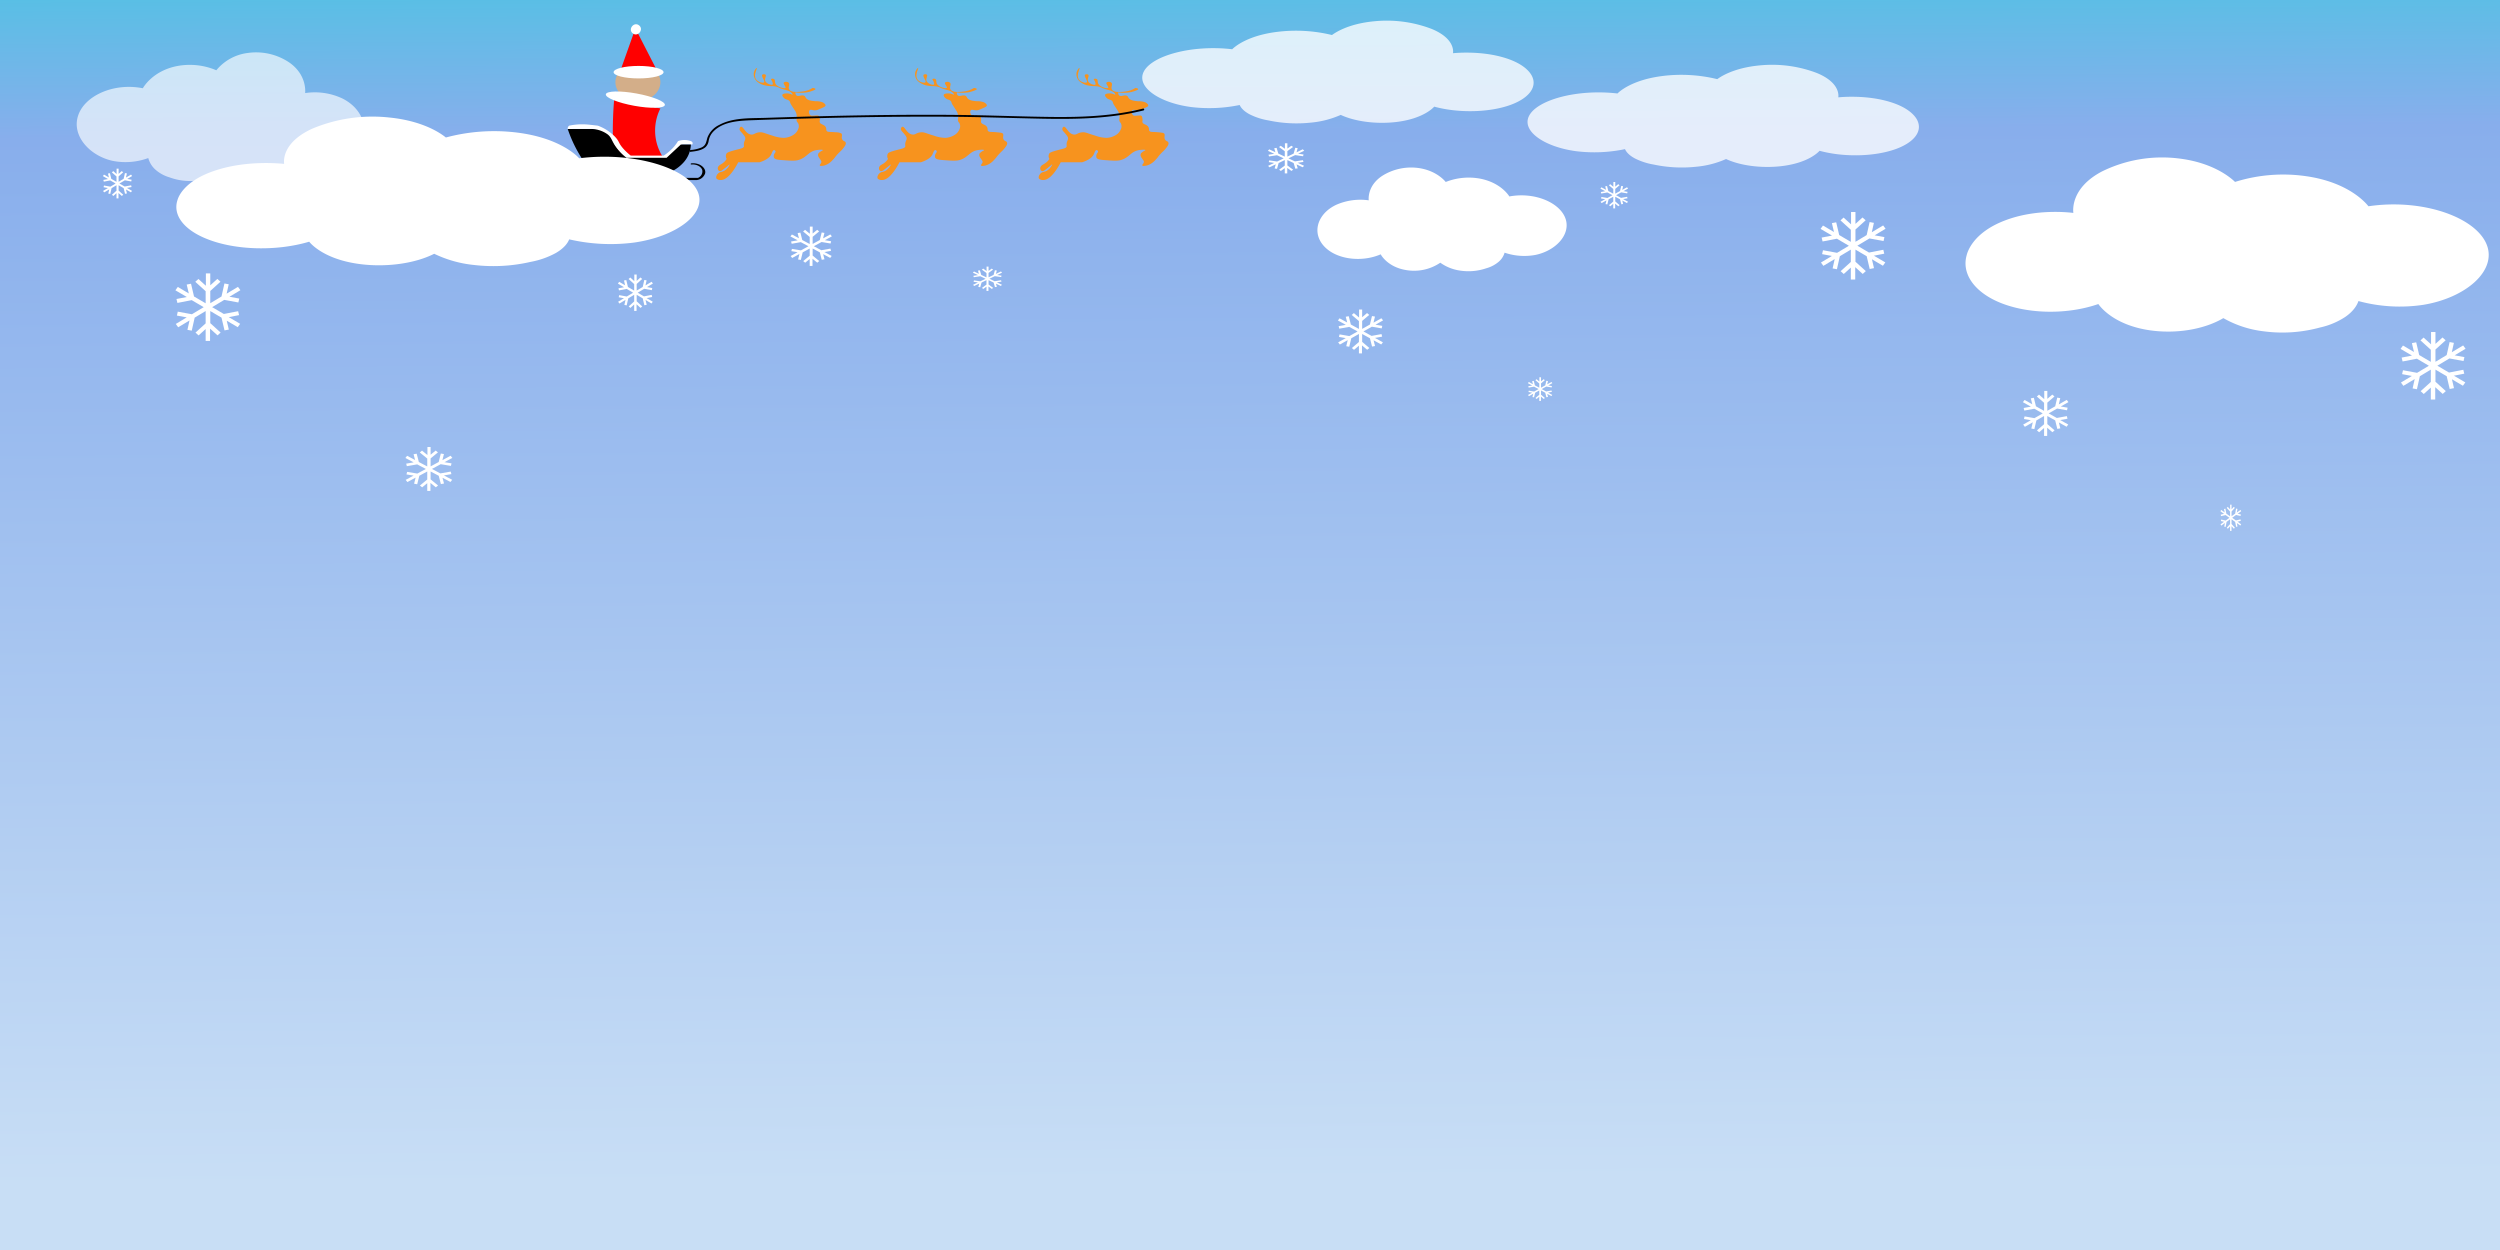 <svg xmlns="http://www.w3.org/2000/svg" xmlns:xlink="http://www.w3.org/1999/xlink" viewBox="0 0 1000 500"><rect x="0" y="0" width="1000" height="500" fill="#333333" stroke="none"/><defs><style>.cls-1{fill:url(#linear-gradient);}.cls-2{fill:red;}.cls-3,.cls-6,.cls-7{fill:#fff;}.cls-4{fill:#f7931e;}.cls-5{fill:#d3ae89;}.cls-6{opacity:0.65;}.cls-7{opacity:0.78;}</style><linearGradient id="linear-gradient" x1="498.42" y1="-36.33" x2="501.32" y2="488.31" gradientUnits="userSpaceOnUse"><stop offset="0" stop-color="#3dc9e1"/><stop offset="0.17" stop-color="#88aeec"/><stop offset="0.97" stop-color="#c8def5"/></linearGradient></defs><g id="Layer_1" data-name="Layer 1"><rect class="cls-1" width="1000" height="500"/><path class="cls-2" d="M266.66,64.87h-21a144,144,0,0,1-.5-15.5c.07-3.32.24-6.5.5-9.5l18.5,3.5a19.61,19.61,0,0,0,2.5,21.5Z"/><path class="cls-3" d="M227.09,51.59a1.29,1.29,0,0,1,0-.44,1.58,1.58,0,0,1,.58-.89,25.7,25.7,0,0,1,7.44-.44c1,.09,4,.44,4,.44h0A18,18,0,0,1,246,54.7c1.9,2,1.22,2.42,3.43,4.88a22.28,22.28,0,0,0,2.87,2.66h13.17A18.89,18.89,0,0,0,268.33,60a15.94,15.94,0,0,0,2.87-3.55,7.48,7.48,0,0,1,2.86-.44,7.29,7.29,0,0,1,2.29.44,1.23,1.23,0,0,1,.58.44.87.87,0,0,1,0,.89h-4a25,25,0,0,1-2.87,3.11,27.21,27.21,0,0,1-3.43,2.66h-16A29.81,29.81,0,0,1,247.14,60c-2.12-2.6-2.34-3.82-4-5.32a14.26,14.26,0,0,0-6.3-3.11Z"/><path d="M227.09,65.34l-.18,0c-2.33-.26-4.52.94-5,2.69s1.07,3.6,3.43,4h53.27a4,4,0,0,0,3.44-2.66c.38-1.59-.95-2.93-2.29-3.55a6.41,6.41,0,0,0-3.44-.45v.45c2.18-.27,4.17.78,4.59,2.22a2.78,2.78,0,0,1-1.72,3.1H224.8a2.72,2.72,0,0,1-1.72-3.1c.4-1.35,2.1-2.32,4-2.22Z"/><path d="M270.63,71.56h1.71l-3.43-3.11a15.69,15.69,0,0,0,4.58-3.55,11.27,11.27,0,0,0,2.86-7.1h-4l-5.72,5.33h-16A19.57,19.57,0,0,1,246,58.25c-1.33-2.07-1.4-3.2-2.87-4.44a11.5,11.5,0,0,0-6.3-2.22h-9.74a52.63,52.63,0,0,0,3.44,8,57.79,57.79,0,0,0,5.15,8c-1.33,1.33-2.67,2.66-4,4h.89L236.26,68c.73.19,2.17.54,4,.88,0,0,8.06,1.5,28.06,0Z"/><path class="cls-4" d="M302.7,27.19c-.19-.05-.89.8-1.14,1.77a3.91,3.91,0,0,0,1.14,3.55,7.7,7.7,0,0,0,4,1.78c1.66.29,2.26,0,4,.44,1.07.29.76.39,2.29.89,1.68.54,2.6.6,3.44,1.33.4.35.7.78.57.89s-.73-.32-1.72-.45c-.76-.1-2,0-2.29.45s.44,1.2.58,1.33c.86.83,1.72.57,2.29,1.33.29.39.08.5.57,1.33l.57.89.57.88.58.89a4.87,4.87,0,0,1,.57,2.22c.09.92-.25,1.13,0,1.77.18.45.36.47.57.89a2.72,2.72,0,0,1,0,2.22,4.67,4.67,0,0,1-1.72,2.22,7.71,7.71,0,0,1-4,1.33,14.2,14.2,0,0,1-4.59-.89c-3.39-1-3.77-1.43-5.15-1.33-1.89.14-2.15,1.06-3.44.89-2.25-.3-3-3.3-4-3.11-.38.08-.55.6-.57.89-.05.59.45.93,1.14,1.77s1.07,1.31,1.15,1.78c.15.93-.56,1.22-.57,2.66,0,.61.12.64,0,.89-.32.64-1.32.77-3.44,1.33-2.9.76-3.27,1.12-3.44,1.33a2.13,2.13,0,0,0,0,2.22A5.93,5.93,0,0,1,289,65.34c-.79.55-1.38.7-1.71,1.34a1.25,1.25,0,0,0,0,1.33,1,1,0,0,0,.57.44c.51.11,1-.33,2.29-1.33,1.43-1.13,1.65-1.37,1.72-1.33s-.48,1.27-1.72,2.22-2,.53-2.86,1.33c-.68.63-1.1,1.66-.58,2.22a2.52,2.52,0,0,0,1.72.44c3.18-.07,6.25-5.87,6.88-7.1h8.59c3-1,4.1-2.16,4.58-3.11.33-.65.62-1.76,1.15-1.77a.7.7,0,0,1,.57.44c.16.42-.33.68-.57,1.33a1.74,1.74,0,0,0,0,1.34c.38.65,1.67.79,2.86.88,3.65.28,5.47.41,6.87,0,3.57-1.05,3.88-3.49,7.45-4,.7-.1,2.21-.21,2.29,0s-.13.15-.57.44a4.6,4.6,0,0,0-1.15.89,1.45,1.45,0,0,0,0,1.33,6.41,6.41,0,0,0,.58.89,10,10,0,0,1,.57.89c.24.83-.86,1.43-.57,1.77s1.64,0,1.71,0A7.16,7.16,0,0,0,333.06,64c1.11-1.1.9-1.21,2.29-2.66.87-.91,1.11-1,1.72-1.77.83-1,1.54-1.93,1.15-2.67-.26-.47-.69-.34-1.15-.88-.85-1,.17-2-.57-2.67a5.32,5.32,0,0,0-2.29-.44c-2.35-.22-2.94,0-3.44-.44s0-.94-.57-1.78c-.72-1-2-.87-2.29-1.77-.15-.42.11-.46,0-1.33-.09-.65-.15-1.13-.58-1.33-.2-.11-.35-.07-1.72,0a4.32,4.32,0,0,1-1.14,0c-.87-.31-1.22-1.81-.57-2.22s1.37.34,2.86,0a9.26,9.26,0,0,0,1.15-.45c1.47-.63,2.2-.94,2.29-1.33.14-.65-1.07-1.29-1.15-1.33a7.32,7.32,0,0,0-2.86-.44c-1.78-.17-2.72-.33-3.44-.89s-.47-1-1.15-1.33c-1-.41-2.07.41-2.86,0-.3-.15-.59-.5-.57-1.33a15.63,15.63,0,0,0,4.58,0,12.33,12.33,0,0,0,1.72-.44c.74-.25,1.76-.59,1.72-.89,0-.09-.13-.29-1.15-.45a7.59,7.59,0,0,1-1.72.89,10,10,0,0,1-1.72.45c-1,.16-4.58.74-5.72-.45-1-1,.44-2.47-.58-3.1a1.66,1.66,0,0,0-1.71,0c-.59.55,1,1.84.57,2.21s-3.38-.32-4-1.77c-.32-.74,0-1.44-.57-1.78a1.21,1.21,0,0,0-1.15,0c-.18.22.34.53.57,1.34.11.36.22.74,0,.88-.43.29-2.32-.28-2.86-1.33s.66-2.22,0-2.66a1.18,1.18,0,0,0-1.15,0c-.79.58,1.24,2.61.58,3.11-.44.32-2,0-2.87-.89C301,30.35,303.07,27.28,302.7,27.19Z"/><path class="cls-4" d="M367.24,27.19c-.2-.05-.9.8-1.15,1.77a3.9,3.9,0,0,0,1.15,3.55,7.64,7.64,0,0,0,4,1.78c1.65.29,2.25,0,4,.44,1.07.29.76.39,2.29.89s2.6.6,3.43,1.33c.4.35.7.78.58.89s-.73-.32-1.72-.45c-.77-.1-2,0-2.29.45s.44,1.2.57,1.33c.86.83,1.72.57,2.29,1.33.3.39.09.5.57,1.33l.58.89.57.88.57.89a4.88,4.88,0,0,1,.58,2.22c.09.92-.26,1.13,0,1.77.17.45.35.47.57.89a2.76,2.76,0,0,1,0,2.22,4.73,4.73,0,0,1-1.72,2.22,7.71,7.71,0,0,1-4,1.33,14.15,14.15,0,0,1-4.58-.89c-3.4-1-3.77-1.43-5.16-1.33-1.88.14-2.14,1.06-3.43.89-2.25-.3-3-3.3-4-3.11-.39.08-.55.6-.58.89,0,.59.45.93,1.15,1.77s1.07,1.31,1.14,1.78c.16.93-.56,1.22-.57,2.66,0,.61.12.64,0,.89-.31.64-1.31.77-3.43,1.33-2.9.76-3.27,1.12-3.44,1.33a2.11,2.11,0,0,0,0,2.22,6.05,6.05,0,0,1-1.72,1.77c-.8.55-1.39.7-1.72,1.34a1.28,1.28,0,0,0,0,1.33,1,1,0,0,0,.57.44c.51.11,1-.33,2.3-1.33,1.42-1.13,1.65-1.37,1.71-1.33s-.48,1.27-1.71,2.22-2,.53-2.87,1.33c-.67.63-1.1,1.66-.57,2.22a2.5,2.5,0,0,0,1.72.44c3.18-.07,6.24-5.87,6.87-7.1h8.59c3-1,4.11-2.16,4.59-3.11.33-.65.61-1.76,1.14-1.77a.69.69,0,0,1,.57.44c.16.42-.33.68-.57,1.33a1.79,1.79,0,0,0,0,1.34c.39.65,1.67.79,2.86.88,3.65.28,5.48.41,6.88,0,3.57-1.05,3.87-3.49,7.44-4,.71-.1,2.22-.21,2.3,0s-.13.15-.58.44a4.47,4.47,0,0,0-1.14.89,1.42,1.42,0,0,0,0,1.33,5.6,5.6,0,0,0,.57.89,7.81,7.81,0,0,1,.57.89c.24.83-.85,1.43-.57,1.77s1.64,0,1.72,0A7.21,7.21,0,0,0,397.6,64c1.1-1.1.9-1.21,2.29-2.66.87-.91,1.1-1,1.71-1.77.84-1,1.55-1.93,1.15-2.67-.26-.47-.69-.34-1.15-.88-.84-1,.18-2-.57-2.67-.27-.24-.95-.31-2.29-.44-2.34-.22-2.93,0-3.44-.44s0-.94-.57-1.78c-.71-1-2-.87-2.29-1.77-.15-.42.12-.46,0-1.33-.09-.65-.15-1.13-.57-1.33-.21-.11-.35-.07-1.72,0a4.43,4.43,0,0,1-1.15,0c-.86-.31-1.22-1.81-.57-2.22s1.38.34,2.86,0a9.26,9.26,0,0,0,1.15-.45c1.47-.63,2.21-.94,2.29-1.33.14-.65-1.06-1.29-1.14-1.33a7.38,7.38,0,0,0-2.87-.44c-1.78-.17-2.72-.33-3.43-.89s-.47-1-1.15-1.33c-1-.41-2.08.41-2.86,0-.3-.15-.59-.5-.58-1.33a15.71,15.71,0,0,0,4.59,0,12.14,12.14,0,0,0,1.71-.44c.74-.25,1.77-.59,1.72-.89,0-.09-.13-.29-1.14-.45a8.06,8.06,0,0,1-1.72.89,10.24,10.24,0,0,1-1.72.45c-1,.16-4.58.74-5.73-.45-1-1,.45-2.47-.57-3.1a1.68,1.68,0,0,0-1.72,0c-.58.55,1,1.84.57,2.21s-3.38-.32-4-1.77c-.32-.74.05-1.44-.57-1.78a1.19,1.19,0,0,0-1.14,0c-.18.22.34.53.57,1.34.1.36.21.74,0,.88-.43.29-2.32-.28-2.87-1.33s.66-2.22,0-2.66a1.16,1.16,0,0,0-1.14,0c-.79.58,1.24,2.61.57,3.11-.44.32-2,0-2.86-.89C365.57,30.35,367.6,27.28,367.24,27.19Z"/><path class="cls-4" d="M431.79,27.19c-.2-.05-.9.8-1.15,1.77a3.93,3.93,0,0,0,1.15,3.55,7.64,7.64,0,0,0,4,1.78c1.65.29,2.25,0,4,.44,1.07.29.76.39,2.29.89s2.6.6,3.44,1.33c.39.35.7.78.57.89s-.73-.32-1.72-.45c-.76-.1-2,0-2.29.45s.44,1.2.57,1.33c.87.83,1.73.57,2.29,1.33.3.39.09.5.58,1.33,0,.06,0,0,.57.89l.57.88.57.89a4.88,4.88,0,0,1,.58,2.22c.09.92-.26,1.13,0,1.77.17.45.35.47.57.89a2.76,2.76,0,0,1,0,2.22,4.73,4.73,0,0,1-1.72,2.22,7.71,7.71,0,0,1-4,1.33,14.15,14.15,0,0,1-4.58-.89c-3.39-1-3.77-1.43-5.16-1.33-1.88.14-2.14,1.06-3.43.89-2.25-.3-3-3.3-4-3.11-.38.08-.55.6-.57.89-.05.59.45.93,1.14,1.77s1.07,1.31,1.15,1.78c.15.93-.57,1.22-.58,2.66,0,.61.13.64,0,.89-.31.64-1.31.77-3.43,1.33-2.9.76-3.27,1.12-3.44,1.33a2.11,2.11,0,0,0,0,2.22A5.93,5.93,0,0,1,418,65.34c-.79.55-1.38.7-1.72,1.34a1.28,1.28,0,0,0,0,1.33,1,1,0,0,0,.58.44c.5.11,1-.33,2.29-1.33,1.43-1.13,1.65-1.37,1.72-1.33s-.49,1.27-1.72,2.22-2,.53-2.87,1.33c-.67.63-1.1,1.66-.57,2.22a2.51,2.51,0,0,0,1.72.44c3.18-.07,6.24-5.87,6.87-7.1h8.59c3-1,4.11-2.16,4.59-3.11.33-.65.61-1.76,1.14-1.77a.72.72,0,0,1,.58.44c.15.42-.33.68-.58,1.33a1.84,1.84,0,0,0,0,1.34c.39.65,1.68.79,2.87.88,3.65.28,5.47.41,6.87,0,3.57-1.05,3.88-3.49,7.45-4,.7-.1,2.21-.21,2.29,0s-.13.15-.57.44a4.6,4.6,0,0,0-1.15.89,1.42,1.42,0,0,0,0,1.33,6.78,6.78,0,0,0,.57.89c.37.55.56.83.58.89.23.83-.86,1.43-.58,1.77s1.65,0,1.72,0A7.21,7.21,0,0,0,462.15,64c1.1-1.1.9-1.21,2.29-2.66.87-.91,1.11-1,1.72-1.77.83-1,1.54-1.93,1.14-2.67-.25-.47-.69-.34-1.14-.88-.85-1,.17-2-.58-2.67-.27-.24-.95-.31-2.29-.44-2.34-.22-2.93,0-3.43-.44s0-.94-.58-1.78c-.71-1-2-.87-2.29-1.77-.14-.42.12-.46,0-1.33-.08-.65-.15-1.13-.57-1.33-.21-.11-.35-.07-1.72,0a4.28,4.28,0,0,1-1.14,0c-.87-.31-1.22-1.81-.58-2.22s1.38.34,2.87,0A9.34,9.34,0,0,0,457,43.6c1.48-.63,2.21-.94,2.29-1.33.14-.65-1.06-1.29-1.14-1.33a7.35,7.35,0,0,0-2.87-.44c-1.77-.17-2.71-.33-3.43-.89s-.47-1-1.15-1.33c-1-.41-2.07.41-2.86,0-.3-.15-.59-.5-.58-1.33a15.71,15.71,0,0,0,4.59,0,12.33,12.33,0,0,0,1.72-.44c.74-.25,1.76-.59,1.71-.89,0-.09-.13-.29-1.14-.45a8.06,8.06,0,0,1-1.72.89,10.24,10.24,0,0,1-1.72.45c-1,.16-4.58.74-5.73-.45-.95-1,.45-2.47-.57-3.1a1.68,1.68,0,0,0-1.72,0c-.58.55,1,1.84.58,2.21s-3.38-.32-4-1.77c-.33-.74,0-1.44-.58-1.78a1.19,1.19,0,0,0-1.14,0c-.18.22.34.53.57,1.34.11.36.21.74,0,.88-.43.29-2.32-.28-2.86-1.33s.65-2.22,0-2.66a1.18,1.18,0,0,0-1.15,0c-.79.58,1.24,2.61.57,3.11-.44.32-2,0-2.86-.89C430.13,30.35,432.16,27.28,431.79,27.19Z"/><path d="M276.26,60.73c2-.25,4.42-.5,6-1.93a4.4,4.4,0,0,0,1.21-2.51,7.08,7.08,0,0,1,1.74-3.54c4.08-4.37,11.09-4.51,16.61-4.7q19.27-.69,38.56-1.08c12.87-.24,25.74-.36,38.61-.28,12.65.08,25.29.53,37.93.79,13.57.27,27.3,0,40.52-3.32a.38.38,0,0,0-.2-.73c-11.92,3-24.27,3.49-36.51,3.35-12.59-.14-25.17-.69-37.76-.81-25.57-.25-51.15.32-76.7,1.17-6.1.2-13-.18-18.53,2.8a9.36,9.36,0,0,0-4.73,5c-.53,1.66-.52,3.1-2.29,4A13.8,13.8,0,0,1,276.26,60c-.48.06-.49.82,0,.76Z"/><ellipse class="cls-5" cx="255.16" cy="32.87" rx="9" ry="7.5"/><ellipse class="cls-3" cx="254.16" cy="39.87" rx="2.5" ry="12" transform="translate(169.47 282.79) rotate(-79.7)"/><path class="cls-2" d="M248.08,28.46l14.55-.59-8.47-16.5"/><ellipse class="cls-3" cx="255.43" cy="28.87" rx="9.99" ry="2.5"/><ellipse class="cls-3" cx="254.35" cy="11.74" rx="2.04" ry="1.96" transform="translate(86.3 203.02) rotate(-51.34)"/><path class="cls-3" d="M231.68,63.32c21.6-2.73,43,3.71,47.33,13.16,4.09,9-8.53,18.14-25.33,20.54a73.45,73.45,0,0,1-26-1.28c-.42,1.07-1.62,3.29-5.33,5.45a33.48,33.48,0,0,1-10,3.54A66.48,66.48,0,0,1,189.68,106a47.61,47.61,0,0,1-16-4.49c-7.58,3.85-18.83,5.46-29.33,4.17-14.77-1.81-20.19-8.38-20.67-9-13,3.88-29.41,3.45-40.66-1C73.55,92,69,86,71,80c.3-1.05,2.47-7.69,15.33-11.87,12.23-4,25.07-2.8,27.33-2.57-.14-1-.94-8.56,11.34-14.13A62.43,62.43,0,0,1,155.68,47c14.54,1.44,21.57,7.11,22.67,8A74.54,74.54,0,0,1,207,53.05C224,55.23,230.82,62.38,231.68,63.32Z"/><path class="cls-6" d="M57.13,35.3c-11.89-2.36-23.68,3.2-26,11.33C28.84,54.38,35.78,62.26,45,64.33a26.33,26.33,0,0,0,14.31-1.11,9.47,9.47,0,0,0,2.94,4.7,14.54,14.54,0,0,0,5.5,3,23.77,23.77,0,0,0,12.47,1.11A19.76,19.76,0,0,0,89,68.2a20.37,20.37,0,0,0,16.14,3.59c8.13-1.56,11.11-7.21,11.37-7.74,7.15,3.34,16.19,3,22.38-.83,5.21-3.19,7.7-8.38,6.6-13.55-.16-.9-1.35-6.62-8.43-10.23a25.9,25.9,0,0,0-15-2.21c.08-.89.52-7.37-6.24-12.16A23.73,23.73,0,0,0,99,21.2a19.35,19.35,0,0,0-12.47,6.91A27.12,27.12,0,0,0,70.7,26.45C61.37,28.33,57.6,34.49,57.13,35.3Z"/><path class="cls-7" d="M647,37.39c-16.16-1.87-32.19,2.55-35.4,9-3.06,6.17,6.38,12.45,18.95,14.1A59.65,59.65,0,0,0,650,59.65c.32.73,1.21,2.26,4,3.74a26.38,26.38,0,0,0,7.48,2.43,54,54,0,0,0,16.95.88,37.86,37.86,0,0,0,12-3.09c5.67,2.65,14.08,3.75,21.93,2.87,11.05-1.24,15.1-5.75,15.46-6.17,9.72,2.66,22,2.36,30.41-.66,7.08-2.55,10.47-6.68,9-10.8-.23-.72-1.85-5.28-11.47-8.15-9.15-2.74-18.75-1.92-20.44-1.76.11-.71.7-5.88-8.48-9.7a50.28,50.28,0,0,0-22.93-3.08c-10.88,1-16.13,4.87-17,5.5a60.84,60.84,0,0,0-21.44-1.32C652.74,31.84,647.62,36.75,647,37.39Z"/><path class="cls-3" d="M947.38,82.51c21.6-3.2,43,4.35,47.33,15.41,4.09,10.52-8.53,21.23-25.33,24a63,63,0,0,1-26-1.5c-.43,1.25-1.62,3.85-5.34,6.39A30,30,0,0,1,928,131a56.9,56.9,0,0,1-22.66,1.51,42.56,42.56,0,0,1-16-5.26c-7.59,4.5-18.83,6.39-29.33,4.88-14.77-2.12-20.19-9.8-20.67-10.52-13,4.53-29.42,4-40.67-1.13-9.46-4.34-14-11.39-12-18.41.31-1.23,2.47-9,15.34-13.9,12.23-4.67,25.06-3.28,27.33-3-.15-1.21-.94-10,11.33-16.53a54.4,54.4,0,0,1,30.67-5.27c14.54,1.69,21.57,8.32,22.67,9.4a64.27,64.27,0,0,1,28.66-2.26C939.68,73,946.52,81.41,947.38,82.51Z"/><path class="cls-3" d="M603.74,78.58c10.29-1.9,20.5,2.57,22.55,9.13,1.94,6.24-4.07,12.58-12.07,14.25a24.46,24.46,0,0,1-12.38-.89,7.56,7.56,0,0,1-2.54,3.78,12.88,12.88,0,0,1-4.76,2.45,22.07,22.07,0,0,1-10.8.89,17.8,17.8,0,0,1-7.62-3.11,18.69,18.69,0,0,1-14,2.89c-7-1.26-9.62-5.81-9.84-6.24-6.19,2.69-14,2.39-19.37-.66-4.51-2.58-6.67-6.76-5.72-10.91.15-.73,1.18-5.34,7.3-8.24a24,24,0,0,1,13-1.79c-.07-.71-.45-5.93,5.4-9.79a21.73,21.73,0,0,1,14.61-3.12c6.92,1,10.27,4.93,10.79,5.57A25,25,0,0,1,592,71.45C600.08,73,603.34,77.93,603.74,78.58Z"/><path class="cls-7" d="M492.88,19.7c-16.16-1.88-32.19,2.55-35.4,9-3.06,6.18,6.38,12.46,18.95,14.11A59.94,59.94,0,0,0,495.87,42c.32.73,1.21,2.25,4,3.74a26.4,26.4,0,0,0,7.48,2.42,53.59,53.59,0,0,0,16.95.89,37.86,37.86,0,0,0,12-3.09c5.67,2.65,14.08,3.75,21.94,2.87,11-1.25,15.09-5.75,15.45-6.17,9.72,2.66,22,2.36,30.42-.66,7.07-2.55,10.46-6.69,9-10.8-.23-.72-1.85-5.28-11.47-8.15-9.14-2.74-18.74-1.92-20.44-1.77.11-.71.71-5.87-8.48-9.69a50.21,50.21,0,0,0-22.93-3.09c-10.87,1-16.13,4.88-17,5.51a60.84,60.84,0,0,0-21.44-1.32C498.64,14.15,493.52,19.06,492.88,19.7Z"/></g><g id="Layer_2" data-name="Layer 2"><polygon class="cls-3" points="95.63 126.05 95.26 124.48 89.53 125.59 84.86 122.86 89.7 119.95 95.35 120.99 95.7 119.42 91.78 118.7 96.16 116.08 95.19 114.74 90.65 117.47 91.49 113.71 89.77 113.39 88.6 118.6 84.11 121.29 84.11 116.39 88.19 112.69 86.94 111.56 84.11 114.13 84.11 109.37 82.35 109.37 82.35 114.3 79.36 111.59 78.11 112.72 82.26 116.48 82.26 121.32 77.61 118.59 76.41 113.49 74.68 113.82 75.52 117.37 71.12 114.78 70.16 116.12 74.72 118.8 70.59 119.6 70.96 121.17 76.69 120.06 81.48 122.87 76.76 125.7 71.11 124.66 70.76 126.23 74.68 126.95 70.31 129.58 71.28 130.91 75.81 128.19 74.97 131.94 76.7 132.26 77.87 127.06 82.26 124.42 82.26 129.35 78.19 133.04 79.43 134.17 82.26 131.61 82.26 136.37 84.02 136.37 84.02 131.44 87.01 134.15 88.25 133.02 84.11 129.26 84.11 124.42 88.6 127.06 89.81 132.16 91.53 131.83 90.69 128.28 95.1 130.87 96.06 129.53 91.49 126.85 95.63 126.05"/><polygon class="cls-3" points="651 79.33 650.85 78.72 648.41 79.15 646.42 78.08 648.48 76.94 650.88 77.35 651.03 76.73 649.37 76.45 651.23 75.42 650.82 74.9 648.88 75.97 649.24 74.5 648.51 74.37 648.01 76.41 646.1 77.46 646.1 75.55 647.83 74.1 647.3 73.66 646.1 74.66 646.1 72.8 645.35 72.8 645.35 74.73 644.08 73.67 643.55 74.11 645.31 75.58 645.31 77.48 643.33 76.41 642.82 74.41 642.09 74.54 642.44 75.93 640.57 74.92 640.16 75.44 642.1 76.49 640.34 76.8 640.5 77.42 642.94 76.98 644.98 78.08 642.97 79.19 640.57 78.78 640.42 79.4 642.08 79.68 640.22 80.71 640.63 81.23 642.57 80.17 642.21 81.64 642.94 81.76 643.44 79.72 645.31 78.69 645.31 80.62 643.58 82.07 644.11 82.51 645.31 81.51 645.31 83.37 646.06 83.37 646.06 81.44 647.33 82.5 647.86 82.06 646.1 80.58 646.1 78.69 648.01 79.72 648.52 81.72 649.26 81.59 648.9 80.2 650.78 81.22 651.19 80.69 649.24 79.64 651 79.33"/><polygon class="cls-3" points="552.86 134.65 552.6 133.63 548.62 134.36 545.38 132.57 548.74 130.68 552.67 131.36 552.91 130.34 550.19 129.87 553.23 128.16 552.55 127.3 549.4 129.07 549.99 126.62 548.79 126.42 547.97 129.8 544.86 131.56 544.86 128.36 547.69 125.96 546.82 125.22 544.86 126.89 544.86 123.8 543.63 123.8 543.63 127.01 541.55 125.24 540.69 125.98 543.57 128.42 543.57 131.58 540.34 129.8 539.5 126.48 538.3 126.69 538.88 129 535.82 127.32 535.16 128.19 538.33 129.94 535.46 130.46 535.71 131.47 539.7 130.75 543.03 132.58 539.75 134.43 535.82 133.75 535.58 134.77 538.3 135.24 535.26 136.95 535.94 137.82 539.09 136.04 538.5 138.49 539.7 138.7 540.51 135.31 543.57 133.59 543.57 136.8 540.74 139.21 541.6 139.94 543.57 138.27 543.57 141.37 544.79 141.37 544.79 138.16 546.87 139.92 547.74 139.19 544.86 136.74 544.86 133.59 547.98 135.31 548.82 138.63 550.01 138.41 549.43 136.11 552.49 137.79 553.16 136.92 549.99 135.17 552.86 134.65"/><polygon class="cls-3" points="753.7 101.47 753.33 99.91 747.6 101.02 742.94 98.28 747.78 95.38 753.42 96.42 753.77 94.85 749.85 94.13 754.23 91.5 753.26 90.17 748.72 92.89 749.56 89.14 747.84 88.82 746.67 94.03 742.18 96.72 742.18 91.81 746.26 88.12 745.01 86.99 742.18 89.56 742.18 84.8 740.42 84.8 740.42 89.73 737.43 87.02 736.19 88.15 740.33 91.91 740.33 96.75 735.68 94.02 734.48 88.92 732.76 89.25 733.59 92.8 729.19 90.21 728.23 91.55 732.79 94.23 728.66 95.03 729.03 96.59 734.76 95.48 739.55 98.3 734.83 101.13 729.19 100.09 728.84 101.66 732.75 102.38 728.38 105.01 729.35 106.34 733.88 103.62 733.04 107.37 734.77 107.69 735.94 102.48 740.33 99.85 740.33 104.78 736.26 108.47 737.5 109.6 740.33 107.04 740.33 111.8 742.09 111.8 742.09 106.86 745.08 109.58 746.33 108.44 742.18 104.69 742.18 99.85 746.67 102.48 747.88 107.59 749.6 107.26 748.77 103.71 753.17 106.3 754.13 104.96 749.56 102.28 753.7 101.47"/><polygon class="cls-3" points="985.7 149.47 985.33 147.91 979.6 149.02 974.94 146.28 979.78 143.38 985.42 144.42 985.77 142.85 981.85 142.13 986.23 139.5 985.26 138.17 980.72 140.89 981.56 137.14 979.84 136.82 978.67 142.03 974.18 144.72 974.18 139.81 978.26 136.12 977.01 134.99 974.18 137.56 974.18 132.8 972.42 132.8 972.42 137.73 969.43 135.02 968.19 136.15 972.33 139.91 972.33 144.75 967.68 142.02 966.48 136.92 964.76 137.25 965.59 140.79 961.19 138.21 960.23 139.55 964.79 142.23 960.66 143.03 961.03 144.59 966.76 143.48 971.55 146.3 966.83 149.13 961.19 148.09 960.84 149.66 964.75 150.38 960.38 153.01 961.35 154.34 965.88 151.62 965.04 155.37 966.77 155.69 967.94 150.49 972.33 147.85 972.33 152.78 968.26 156.47 969.5 157.6 972.33 155.04 972.33 159.8 974.09 159.8 974.09 154.87 977.08 157.57 978.33 156.44 974.18 152.69 974.18 147.85 978.67 150.48 979.88 155.59 981.6 155.26 980.77 151.71 985.17 154.3 986.13 152.96 981.56 150.28 985.7 149.47"/><polygon class="cls-3" points="260.87 118.8 260.67 117.95 257.59 118.55 255.08 117.08 257.68 115.51 260.72 116.07 260.91 115.22 258.8 114.83 261.16 113.42 260.63 112.7 258.19 114.17 258.64 112.14 257.72 111.97 257.09 114.78 254.67 116.23 254.67 113.58 256.87 111.59 256.19 110.98 254.67 112.36 254.67 109.8 253.72 109.8 253.72 112.46 252.11 111 251.44 111.61 253.67 113.63 253.67 116.25 251.17 114.78 250.52 112.02 249.59 112.2 250.04 114.11 247.67 112.72 247.16 113.44 249.62 114.89 247.39 115.32 247.59 116.16 250.67 115.56 253.25 117.08 250.71 118.61 247.67 118.05 247.48 118.9 249.59 119.29 247.24 120.7 247.76 121.42 250.2 119.95 249.75 121.98 250.68 122.15 251.31 119.34 253.67 117.92 253.67 120.58 251.48 122.57 252.15 123.18 253.67 121.8 253.67 124.37 254.62 124.37 254.62 121.71 256.23 123.17 256.9 122.56 254.67 120.53 254.67 117.92 257.09 119.34 257.74 122.1 258.67 121.92 258.22 120 260.59 121.4 261.1 120.68 258.64 119.23 260.87 118.8"/><polygon class="cls-3" points="180.56 189.65 180.29 188.63 176.15 189.36 172.78 187.57 176.28 185.68 180.36 186.36 180.61 185.34 177.78 184.87 180.94 183.16 180.24 182.29 176.96 184.07 177.57 181.62 176.32 181.41 175.48 184.8 172.24 186.56 172.24 183.36 175.18 180.96 174.28 180.22 172.24 181.89 172.24 178.8 170.97 178.8 170.97 182.01 168.81 180.24 167.91 180.98 170.9 183.42 170.9 186.58 167.54 184.8 166.67 181.48 165.43 181.69 166.03 184 162.85 182.32 162.16 183.19 165.46 184.94 162.47 185.46 162.74 186.47 166.88 185.75 170.34 187.58 166.93 189.43 162.85 188.75 162.59 189.77 165.43 190.24 162.26 191.95 162.97 192.82 166.24 191.04 165.64 193.49 166.88 193.7 167.73 190.31 170.9 188.59 170.9 191.8 167.96 194.21 168.86 194.94 170.9 193.27 170.9 196.37 172.17 196.37 172.17 193.16 174.33 194.92 175.23 194.19 172.24 191.74 172.24 188.59 175.49 190.31 176.35 193.63 177.6 193.41 177 191.11 180.18 192.79 180.87 191.92 177.57 190.17 180.56 189.65"/><polygon class="cls-3" points="332.41 100.35 332.17 99.44 328.52 100.09 325.54 98.49 328.63 96.8 332.23 97.41 332.45 96.5 329.96 96.08 332.75 94.54 332.13 93.77 329.23 95.35 329.77 93.17 328.67 92.98 327.92 96.01 325.06 97.58 325.06 94.72 327.66 92.57 326.87 91.92 325.06 93.41 325.06 90.64 323.94 90.64 323.94 93.51 322.03 91.93 321.24 92.59 323.88 94.78 323.88 97.6 320.91 96.01 320.15 93.04 319.05 93.23 319.58 95.3 316.77 93.79 316.16 94.57 319.07 96.13 316.43 96.6 316.67 97.51 320.32 96.86 323.38 98.5 320.37 100.15 316.77 99.55 316.54 100.46 319.04 100.88 316.25 102.41 316.87 103.19 319.77 101.6 319.23 103.79 320.33 103.97 321.08 100.94 323.88 99.41 323.88 102.28 321.28 104.43 322.07 105.09 323.88 103.6 323.88 106.37 325 106.37 325 103.5 326.91 105.07 327.7 104.42 325.06 102.23 325.06 99.41 327.93 100.94 328.69 103.92 329.79 103.72 329.26 101.66 332.07 103.17 332.68 102.38 329.77 100.82 332.41 100.35"/><polygon class="cls-3" points="521.38 64.76 521.17 64.06 517.97 64.56 515.37 63.34 518.07 62.04 521.22 62.5 521.42 61.8 519.23 61.48 521.68 60.31 521.13 59.71 518.6 60.93 519.07 59.25 518.11 59.11 517.45 61.44 514.95 62.64 514.95 60.45 517.22 58.8 516.53 58.3 514.95 59.44 514.95 57.31 513.97 57.31 513.97 59.52 512.3 58.31 511.6 58.81 513.91 60.49 513.91 62.65 511.32 61.43 510.65 59.15 509.69 59.3 510.15 60.88 507.69 59.73 507.16 60.33 509.71 61.53 507.4 61.88 507.61 62.58 510.8 62.09 513.48 63.34 510.84 64.61 507.69 64.14 507.5 64.84 509.68 65.16 507.24 66.34 507.78 66.93 510.32 65.72 509.85 67.39 510.81 67.53 511.46 65.21 513.91 64.03 513.91 66.23 511.64 67.88 512.34 68.39 513.91 67.24 513.91 69.37 514.9 69.37 514.9 67.17 516.57 68.38 517.26 67.87 514.95 66.19 514.95 64.03 517.46 65.21 518.13 67.49 519.09 67.34 518.63 65.76 521.08 66.91 521.62 66.31 519.07 65.12 521.38 64.76"/><polygon class="cls-3" points="52.62 74.81 52.45 74.13 49.87 74.61 47.77 73.41 49.95 72.13 52.49 72.58 52.65 71.89 50.89 71.58 52.85 70.42 52.42 69.83 50.38 71.03 50.76 69.37 49.98 69.23 49.45 71.53 47.44 72.72 47.44 70.55 49.27 68.92 48.71 68.43 47.44 69.56 47.44 67.46 46.64 67.46 46.64 69.63 45.3 68.44 44.74 68.94 46.6 70.59 46.6 72.73 44.51 71.53 43.97 69.28 43.19 69.42 43.57 70.99 41.59 69.84 41.16 70.44 43.21 71.62 41.35 71.97 41.52 72.66 44.09 72.17 46.25 73.41 44.13 74.66 41.59 74.2 41.43 74.89 43.19 75.21 41.22 76.37 41.66 76.96 43.7 75.76 43.32 77.42 44.1 77.56 44.63 75.26 46.6 74.1 46.6 76.27 44.77 77.9 45.33 78.4 46.6 77.27 46.6 79.37 47.39 79.37 47.39 77.19 48.74 78.39 49.3 77.89 47.44 76.23 47.44 74.1 49.46 75.26 50 77.51 50.77 77.37 50.4 75.8 52.38 76.94 52.81 76.35 50.76 75.17 52.62 74.81"/><polygon class="cls-3" points="620.74 156.75 620.6 156.2 618.45 156.59 616.69 155.63 618.51 154.61 620.64 154.98 620.77 154.43 619.3 154.18 620.94 153.25 620.58 152.79 618.87 153.74 619.19 152.43 618.54 152.31 618.1 154.14 616.41 155.08 616.41 153.36 617.94 152.07 617.47 151.67 616.41 152.57 616.41 150.9 615.75 150.9 615.75 152.63 614.62 151.68 614.15 152.08 615.71 153.4 615.71 155.09 613.96 154.14 613.51 152.35 612.86 152.47 613.18 153.71 611.52 152.8 611.16 153.27 612.88 154.21 611.32 154.49 611.46 155.04 613.62 154.65 615.42 155.64 613.64 156.63 611.52 156.26 611.39 156.81 612.86 157.07 611.21 157.99 611.58 158.46 613.29 157.5 612.97 158.82 613.62 158.93 614.06 157.1 615.71 156.18 615.71 157.91 614.18 159.2 614.65 159.6 615.71 158.7 615.71 160.37 616.38 160.37 616.38 158.64 617.5 159.59 617.97 159.19 616.41 157.88 616.41 156.18 618.1 157.1 618.55 158.89 619.2 158.78 618.89 157.53 620.54 158.44 620.91 157.97 619.19 157.03 620.74 156.75"/><polygon class="cls-3" points="827 167.49 826.74 166.44 822.73 167.19 819.46 165.36 822.85 163.42 826.8 164.12 827.05 163.07 824.31 162.59 827.37 160.84 826.69 159.95 823.51 161.77 824.1 159.26 822.89 159.05 822.08 162.52 818.93 164.31 818.93 161.05 821.79 158.59 820.91 157.83 818.93 159.54 818.93 156.37 817.7 156.37 817.7 159.66 815.61 157.85 814.73 158.6 817.63 161.11 817.63 164.34 814.38 162.52 813.54 159.11 812.33 159.34 812.91 161.7 809.83 159.98 809.16 160.87 812.36 162.66 809.46 163.19 809.72 164.23 813.73 163.49 817.09 165.37 813.78 167.26 809.83 166.56 809.58 167.61 812.33 168.09 809.26 169.84 809.94 170.73 813.12 168.91 812.53 171.42 813.74 171.63 814.56 168.16 817.63 166.4 817.63 169.69 814.78 172.15 815.65 172.91 817.63 171.2 817.63 174.37 818.87 174.37 818.87 171.08 820.96 172.89 821.84 172.13 818.93 169.63 818.93 166.4 822.08 168.16 822.92 171.56 824.13 171.34 823.54 168.98 826.63 170.7 827.3 169.81 824.1 168.02 827 167.49"/><polygon class="cls-3" points="896.31 208.35 896.19 207.75 894.36 208.18 892.87 207.11 894.41 205.98 896.22 206.39 896.33 205.78 895.08 205.5 896.48 204.48 896.17 203.96 894.72 205.02 894.99 203.56 894.43 203.43 894.06 205.46 892.62 206.5 892.62 204.6 893.93 203.16 893.53 202.72 892.62 203.72 892.62 201.87 892.06 201.87 892.06 203.79 891.1 202.73 890.71 203.17 892.03 204.63 892.03 206.52 890.54 205.46 890.16 203.47 889.61 203.6 889.87 204.98 888.47 203.97 888.16 204.49 889.62 205.54 888.3 205.85 888.41 206.46 890.25 206.03 891.78 207.12 890.27 208.22 888.46 207.82 888.35 208.43 889.61 208.71 888.21 209.73 888.52 210.25 889.97 209.19 889.7 210.65 890.25 210.77 890.63 208.75 892.03 207.72 892.03 209.64 890.73 211.07 891.13 211.51 892.03 210.52 892.03 212.37 892.6 212.37 892.6 210.45 893.55 211.5 893.95 211.06 892.62 209.6 892.62 207.72 894.06 208.75 894.45 210.73 895 210.6 894.73 209.22 896.14 210.23 896.45 209.71 894.99 208.67 896.31 208.35"/><polygon class="cls-3" points="400.59 112.65 400.42 112.09 397.85 112.49 395.76 111.5 397.93 110.46 400.46 110.83 400.62 110.27 398.86 110.01 400.83 109.06 400.39 108.58 398.36 109.56 398.73 108.21 397.96 108.09 397.43 109.97 395.42 110.94 395.42 109.17 397.25 107.84 396.69 107.44 395.42 108.36 395.42 106.64 394.63 106.64 394.63 108.42 393.29 107.44 392.73 107.85 394.59 109.2 394.59 110.95 392.5 109.97 391.96 108.13 391.19 108.25 391.56 109.53 389.59 108.59 389.16 109.08 391.21 110.04 389.35 110.33 389.52 110.89 392.09 110.49 394.24 111.51 392.12 112.53 389.59 112.15 389.43 112.72 391.19 112.98 389.22 113.92 389.66 114.4 391.7 113.42 391.32 114.78 392.09 114.89 392.62 113.02 394.59 112.06 394.59 113.84 392.76 115.17 393.32 115.58 394.59 114.66 394.59 116.37 395.38 116.37 395.38 114.59 396.72 115.57 397.28 115.16 395.42 113.81 395.42 112.06 397.44 113.01 397.98 114.85 398.75 114.73 398.38 113.46 400.35 114.39 400.78 113.91 398.73 112.94 400.59 112.65"/></g></svg>
